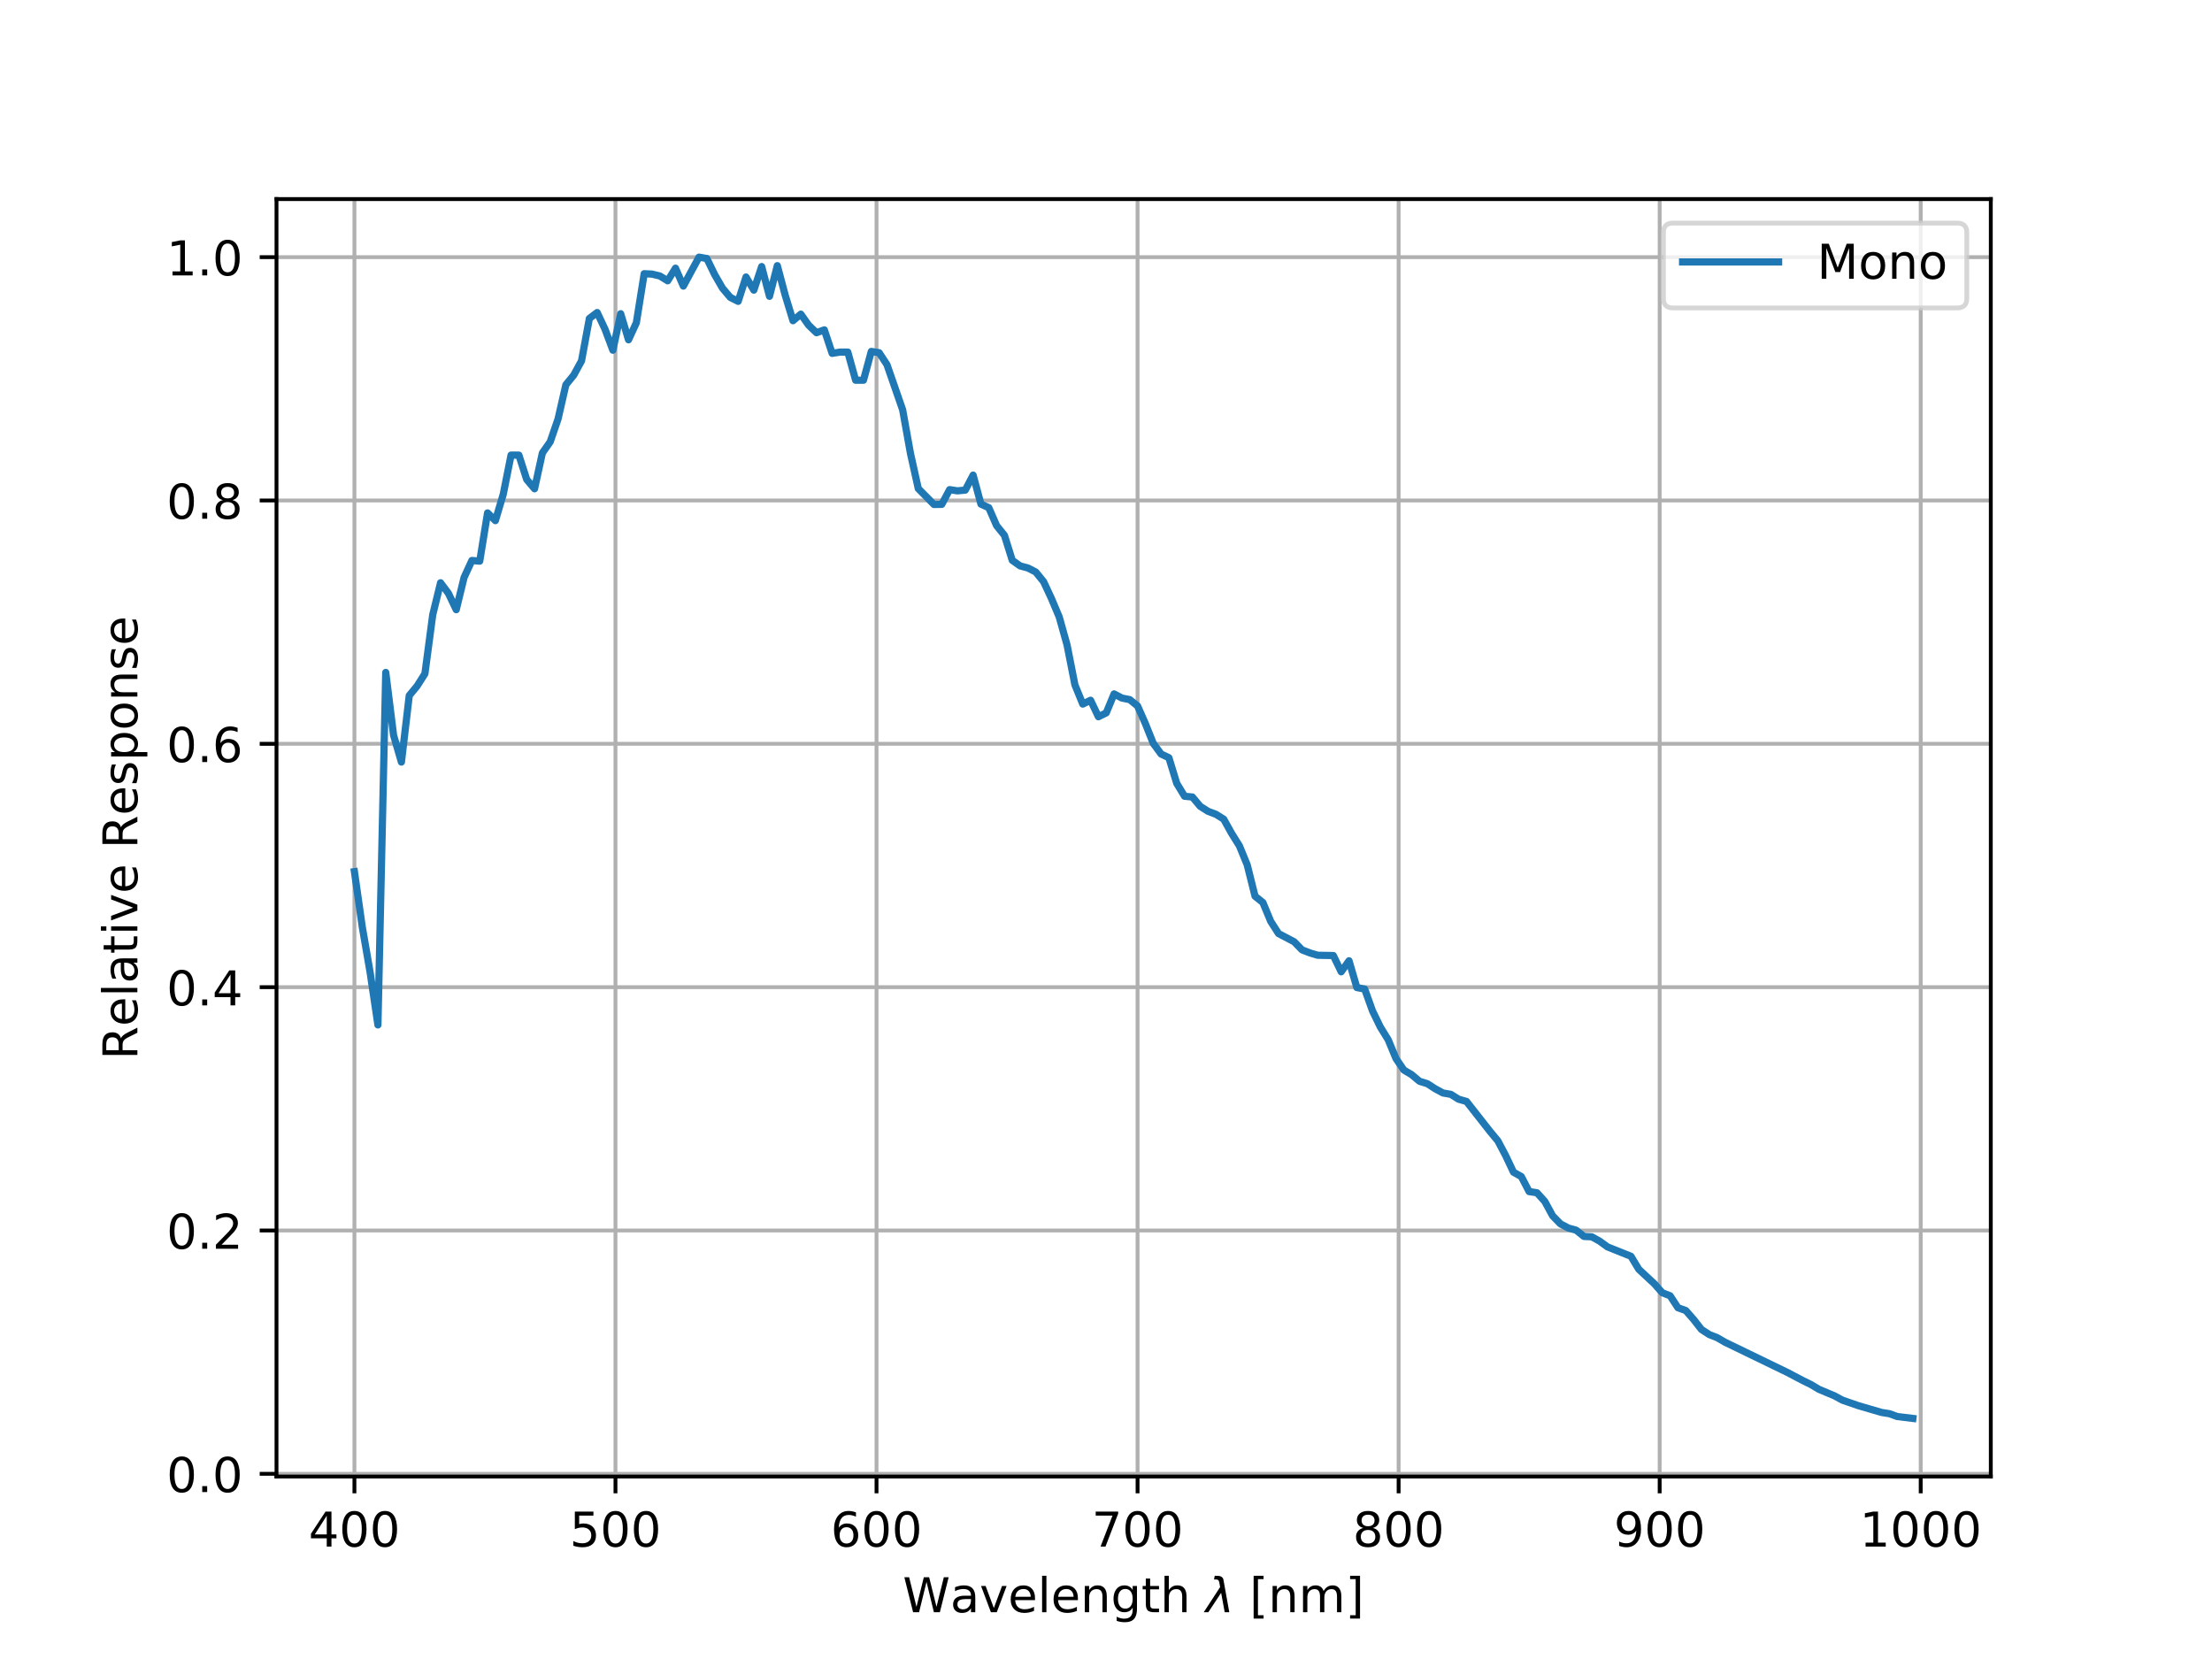 <svg height="460.8" viewBox="0 0 460.8 345.6" width="614.4" xmlns="http://www.w3.org/2000/svg" xmlns:xlink="http://www.w3.org/1999/xlink"><defs><style>*{stroke-linecap:butt;stroke-linejoin:round}</style></defs><g id="figure_1"><path d="M0 345.6h460.8V0H0z" style="fill:#fff" id="patch_1"/><g id="axes_1"><path d="M57.6 307.584h357.12V41.472H57.6z" style="fill:#fff" id="patch_2"/><g id="matplotlib.axis_1"><g id="xtick_1"><path clip-path="url(#pcde1dc1dd3)" d="M73.833 307.584V41.472" style="fill:none;stroke:#b0b0b0;stroke-linecap:square;stroke-width:.8" id="line2d_1"/><g id="line2d_2"><defs><path d="M0 0v3.5" id="m2fb92ac71c" style="stroke:#000;stroke-width:.8"/></defs><use style="stroke:#000;stroke-width:.8" x="73.833" xlink:href="#m2fb92ac71c" y="307.584"/></g><g id="text_1"><defs><path d="M37.797 64.313 12.89 25.39h24.906zm-2.594 8.593H47.61V25.391h10.407v-8.203H47.609V0h-9.812v17.188H4.89v9.515z" id="DejaVuSans-52"/><path d="M31.781 66.406q-7.61 0-11.453-7.5Q16.5 51.422 16.5 36.375q0-14.984 3.828-22.484 3.844-7.5 11.453-7.5 7.672 0 11.5 7.5 3.844 7.5 3.844 22.484 0 15.047-3.844 22.531-3.828 7.5-11.5 7.5zm0 7.813q12.266 0 18.735-9.703 6.468-9.688 6.468-28.141 0-18.406-6.468-28.11-6.47-9.687-18.735-9.687-12.25 0-18.718 9.688-6.47 9.703-6.47 28.109 0 18.453 6.47 28.14Q19.53 74.22 31.78 74.22z" id="DejaVuSans-48"/></defs><g transform="matrix(.1 0 0 -.1 64.289 322.182)"><use xlink:href="#DejaVuSans-52"/><use x="63.623" xlink:href="#DejaVuSans-48"/><use x="127.246" xlink:href="#DejaVuSans-48"/></g></g></g><g id="xtick_2"><path clip-path="url(#pcde1dc1dd3)" d="M128.214 307.584V41.472" style="fill:none;stroke:#b0b0b0;stroke-linecap:square;stroke-width:.8" id="line2d_3"/><use style="stroke:#000;stroke-width:.8" x="128.214" xlink:href="#m2fb92ac71c" y="307.584" id="line2d_4"/><g id="text_2"><defs><path d="M10.797 72.906h38.719v-8.312H19.828v-17.86q2.14.735 4.281 1.094 2.157.36 4.313.36 12.203 0 19.328-6.688 7.14-6.688 7.14-18.11 0-11.765-7.328-18.296-7.328-6.516-20.656-6.516-4.593 0-9.36.781-4.75.782-9.827 2.344v9.922q4.39-2.39 9.078-3.563 4.687-1.171 9.906-1.171 8.453 0 13.375 4.437 4.938 4.438 4.938 12.063 0 7.609-4.938 12.047-4.922 4.453-13.375 4.453-3.953 0-7.89-.875-3.922-.875-8.016-2.735z" id="DejaVuSans-53"/></defs><g transform="matrix(.1 0 0 -.1 118.67 322.182)"><use xlink:href="#DejaVuSans-53"/><use x="63.623" xlink:href="#DejaVuSans-48"/><use x="127.246" xlink:href="#DejaVuSans-48"/></g></g></g><g id="xtick_3"><path clip-path="url(#pcde1dc1dd3)" d="M182.595 307.584V41.472" style="fill:none;stroke:#b0b0b0;stroke-linecap:square;stroke-width:.8" id="line2d_5"/><use style="stroke:#000;stroke-width:.8" x="182.595" xlink:href="#m2fb92ac71c" y="307.584" id="line2d_6"/><g id="text_3"><defs><path d="M33.016 40.375q-6.641 0-10.532-4.547-3.875-4.531-3.875-12.437 0-7.86 3.875-12.438 3.891-4.562 10.532-4.562 6.64 0 10.515 4.562 3.875 4.578 3.875 12.438 0 7.906-3.875 12.437-3.875 4.547-10.515 4.547zm19.578 30.922v-8.984q-3.719 1.75-7.5 2.671-3.782.938-7.5.938-9.766 0-14.922-6.594-5.14-6.594-5.875-19.922 2.875 4.25 7.219 6.516 4.359 2.266 9.578 2.266 10.984 0 17.36-6.672 6.374-6.657 6.374-18.125 0-11.235-6.64-18.032-6.641-6.78-17.672-6.78-12.657 0-19.344 9.687-6.688 9.703-6.688 28.109 0 17.281 8.204 27.563 8.203 10.28 22.015 10.28 3.719 0 7.5-.734t7.89-2.187z" id="DejaVuSans-54"/></defs><g transform="matrix(.1 0 0 -.1 173.051 322.182)"><use xlink:href="#DejaVuSans-54"/><use x="63.623" xlink:href="#DejaVuSans-48"/><use x="127.246" xlink:href="#DejaVuSans-48"/></g></g></g><g id="xtick_4"><path clip-path="url(#pcde1dc1dd3)" d="M236.976 307.584V41.472" style="fill:none;stroke:#b0b0b0;stroke-linecap:square;stroke-width:.8" id="line2d_7"/><use style="stroke:#000;stroke-width:.8" x="236.976" xlink:href="#m2fb92ac71c" y="307.584" id="line2d_8"/><g id="text_4"><defs><path d="M8.203 72.906h46.875v-4.203L28.61 0H18.312L43.22 64.594H8.203z" id="DejaVuSans-55"/></defs><g transform="matrix(.1 0 0 -.1 227.432 322.182)"><use xlink:href="#DejaVuSans-55"/><use x="63.623" xlink:href="#DejaVuSans-48"/><use x="127.246" xlink:href="#DejaVuSans-48"/></g></g></g><g id="xtick_5"><path clip-path="url(#pcde1dc1dd3)" d="M291.357 307.584V41.472" style="fill:none;stroke:#b0b0b0;stroke-linecap:square;stroke-width:.8" id="line2d_9"/><use style="stroke:#000;stroke-width:.8" x="291.357" xlink:href="#m2fb92ac71c" y="307.584" id="line2d_10"/><g id="text_5"><defs><path d="M31.781 34.625q-7.031 0-11.062-3.766-4.016-3.765-4.016-10.343 0-6.594 4.016-10.36Q24.75 6.391 31.78 6.391q7.032 0 11.078 3.78 4.063 3.798 4.063 10.345 0 6.578-4.031 10.343-4.016 3.766-11.11 3.766zm-9.86 4.188q-6.343 1.562-9.89 5.906Q8.5 49.079 8.5 55.329q0 8.733 6.219 13.812 6.234 5.078 17.062 5.078 10.89 0 17.094-5.078 6.203-5.079 6.203-13.813 0-6.25-3.547-10.61-3.531-4.343-9.828-5.906 7.125-1.656 11.094-6.5 3.984-4.828 3.984-11.796 0-10.61-6.468-16.282-6.47-5.656-18.532-5.656-12.047 0-18.531 5.656-6.469 5.672-6.469 16.282 0 6.968 4 11.797 4.016 4.843 11.14 6.5zM18.314 54.39q0-5.657 3.53-8.828 3.548-3.172 9.938-3.172 6.36 0 9.938 3.172 3.593 3.171 3.593 8.828 0 5.672-3.593 8.843-3.578 3.172-9.938 3.172-6.39 0-9.937-3.172-3.532-3.172-3.532-8.843z" id="DejaVuSans-56"/></defs><g transform="matrix(.1 0 0 -.1 281.813 322.182)"><use xlink:href="#DejaVuSans-56"/><use x="63.623" xlink:href="#DejaVuSans-48"/><use x="127.246" xlink:href="#DejaVuSans-48"/></g></g></g><g id="xtick_6"><path clip-path="url(#pcde1dc1dd3)" d="M345.738 307.584V41.472" style="fill:none;stroke:#b0b0b0;stroke-linecap:square;stroke-width:.8" id="line2d_11"/><use style="stroke:#000;stroke-width:.8" x="345.738" xlink:href="#m2fb92ac71c" y="307.584" id="line2d_12"/><g id="text_6"><defs><path d="M10.984 1.516V10.5q3.72-1.766 7.516-2.688 3.813-.921 7.484-.921 9.766 0 14.907 6.562 5.156 6.563 5.89 19.953-2.828-4.203-7.187-6.453-4.344-2.25-9.61-2.25-10.937 0-17.312 6.61-6.375 6.625-6.375 18.109 0 11.219 6.64 18 6.641 6.797 17.672 6.797 12.657 0 19.313-9.703 6.672-9.688 6.672-28.141 0-17.234-8.188-27.516Q40.234-1.42 26.422-1.42q-3.719 0-7.531.734-3.797.734-7.907 2.203zM30.61 32.422q6.641 0 10.516 4.531 3.89 4.547 3.89 12.469 0 7.86-3.89 12.422-3.875 4.562-10.516 4.562-6.64 0-10.515-4.562-3.875-4.563-3.875-12.422 0-7.922 3.875-12.469 3.875-4.531 10.515-4.531z" id="DejaVuSans-57"/></defs><g transform="matrix(.1 0 0 -.1 336.194 322.182)"><use xlink:href="#DejaVuSans-57"/><use x="63.623" xlink:href="#DejaVuSans-48"/><use x="127.246" xlink:href="#DejaVuSans-48"/></g></g></g><g id="xtick_7"><path clip-path="url(#pcde1dc1dd3)" d="M400.119 307.584V41.472" style="fill:none;stroke:#b0b0b0;stroke-linecap:square;stroke-width:.8" id="line2d_13"/><use style="stroke:#000;stroke-width:.8" x="400.119" xlink:href="#m2fb92ac71c" y="307.584" id="line2d_14"/><g id="text_7"><defs><path d="M12.406 8.297h16.11v55.625l-17.532-3.516v8.985l17.438 3.515h9.86V8.296H54.39V0H12.406z" id="DejaVuSans-49"/></defs><g transform="matrix(.1 0 0 -.1 387.394 322.182)"><use xlink:href="#DejaVuSans-49"/><use x="63.623" xlink:href="#DejaVuSans-48"/><use x="127.246" xlink:href="#DejaVuSans-48"/><use x="190.869" xlink:href="#DejaVuSans-48"/></g></g></g><g id="text_8"><defs><path d="M3.328 72.906h9.953L28.61 11.281l15.282 61.625h11.093l15.328-61.625 15.282 61.625H95.61L77.297 0H64.89L49.516 63.281 33.984 0H21.578z" id="DejaVuSans-87"/><path d="M34.281 27.484q-10.89 0-15.093-2.484-4.204-2.484-4.204-8.5 0-4.781 3.157-7.594 3.156-2.797 8.562-2.797 7.485 0 12 5.297 4.516 5.297 4.516 14.078v2zm17.922 3.72V0H43.22v8.297Q40.14 3.328 35.547.953q-4.594-2.375-11.234-2.375-8.391 0-13.36 4.719Q6 8.016 6 15.922q0 9.219 6.172 13.906 6.187 4.688 18.437 4.688h12.61v.89q0 6.203-4.078 9.594-4.078 3.39-11.453 3.39-4.688 0-9.141-1.124-4.438-1.125-8.531-3.375v8.312q4.921 1.906 9.562 2.844 4.64.953 9.031.953 11.875 0 17.735-6.156 5.86-6.14 5.86-18.64z" id="DejaVuSans-97"/><path d="M2.984 54.688H12.5L29.594 8.797l17.093 45.89h9.516L35.687 0H23.485z" id="DejaVuSans-118"/><path d="M56.203 29.594v-4.39H14.891q.593-9.282 5.593-14.142 5-4.859 13.938-4.859 5.172 0 10.031 1.266 4.86 1.265 9.656 3.812v-8.5Q49.266.734 44.187-.344 39.11-1.422 33.892-1.422q-13.094 0-20.735 7.61-7.64 7.625-7.64 20.625 0 13.421 7.25 21.296Q20.016 56 32.328 56q11.031 0 17.453-7.11 6.422-7.093 6.422-19.296zm-8.984 2.64q-.094 7.36-4.125 11.75-4.032 4.407-10.672 4.407-7.516 0-12.031-4.25-4.516-4.25-5.203-11.97z" id="DejaVuSans-101"/><path d="M9.422 75.984h8.984V0H9.422z" id="DejaVuSans-108"/><path d="M54.89 33.016V0h-8.984v32.719q0 7.765-3.031 11.61-3.031 3.858-9.078 3.858-7.281 0-11.484-4.64-4.204-4.625-4.204-12.64V0H9.08v54.688h9.03v-8.5q3.235 4.937 7.594 7.374Q30.078 56 35.797 56q9.422 0 14.25-5.828 4.844-5.828 4.844-17.156z" id="DejaVuSans-110"/><path d="M45.406 27.984q0 9.766-4.031 15.125-4.016 5.375-11.297 5.375-7.219 0-11.25-5.375-4.031-5.359-4.031-15.125 0-9.718 4.031-15.093t11.25-5.375q7.281 0 11.297 5.375 4.031 5.375 4.031 15.093zm8.985-21.203q0-13.953-6.203-20.765Q42-20.797 29.203-20.797q-4.734 0-8.937.703-4.203.703-8.157 2.172v8.735q3.954-2.141 7.813-3.157 3.86-1.031 7.86-1.031 8.843 0 13.234 4.61 4.39 4.609 4.39 13.937v4.453q-2.781-4.844-7.125-7.234Q33.938 0 27.875 0 17.828 0 11.672 7.656q-6.156 7.672-6.156 20.328 0 12.688 6.156 20.344Q17.828 56 27.875 56q6.063 0 10.406-2.39 4.344-2.391 7.125-7.22v8.297h8.985z" id="DejaVuSans-103"/><path d="M18.313 70.219V54.688h18.5v-6.985h-18.5V18.016q0-6.688 1.828-8.594 1.828-1.906 7.453-1.906h9.218V0h-9.218q-10.407 0-14.36 3.875-3.953 3.89-3.953 14.14v29.688H2.687v6.984h6.594V70.22z" id="DejaVuSans-116"/><path d="M54.89 33.016V0h-8.984v32.719q0 7.765-3.031 11.61-3.031 3.858-9.078 3.858-7.281 0-11.484-4.64-4.204-4.625-4.204-12.64V0H9.08v75.984h9.03V46.188q3.235 4.937 7.594 7.374Q30.078 56 35.797 56q9.422 0 14.25-5.828 4.844-5.828 4.844-17.156z" id="DejaVuSans-104"/><path d="M36.719 67.438 48.829 0h-9.517l-7.468 40.438L5.125 0h-9.516l34.125 52.438-1.703 9.671q-1.078 6.157-6.297 6.157h-4.687l1.453 7.718 5.719-.109q10.984-.14 12.5-8.438z" id="DejaVuSans-Oblique-955"/><path d="M8.594 75.984h20.703V69H17.578V-6.203h11.719v-6.984H8.594z" id="DejaVuSans-91"/><path d="M52 44.188q3.375 6.062 8.063 8.937Q64.75 56 71.093 56q8.548 0 13.188-5.984 4.64-5.97 4.64-17V0h-9.03v32.719q0 7.86-2.797 11.656-2.781 3.813-8.485 3.813-6.984 0-11.046-4.641-4.047-4.625-4.047-12.64V0h-9.032v32.719q0 7.906-2.78 11.687-2.782 3.782-8.595 3.782-6.89 0-10.953-4.657-4.047-4.656-4.047-12.625V0H9.08v54.688h9.03v-8.5q3.078 5.03 7.375 7.421Q29.781 56 35.687 56q5.97 0 10.141-3.031Q50 49.953 52 44.187z" id="DejaVuSans-109"/><path d="M30.422 75.984v-89.171H9.719v6.984H21.39V69H9.719v6.984z" id="DejaVuSans-93"/></defs><g transform="matrix(.1 0 0 -.1 188.06 335.862)"><use transform="translate(0 .016)" xlink:href="#DejaVuSans-87"/><use transform="translate(98.877 .016)" xlink:href="#DejaVuSans-97"/><use transform="translate(160.156 .016)" xlink:href="#DejaVuSans-118"/><use transform="translate(219.336 .016)" xlink:href="#DejaVuSans-101"/><use transform="translate(280.86 .016)" xlink:href="#DejaVuSans-108"/><use transform="translate(308.643 .016)" xlink:href="#DejaVuSans-101"/><use transform="translate(370.166 .016)" xlink:href="#DejaVuSans-110"/><use transform="translate(433.545 .016)" xlink:href="#DejaVuSans-103"/><use transform="translate(497.021 .016)" xlink:href="#DejaVuSans-116"/><use transform="translate(536.23 .016)" xlink:href="#DejaVuSans-104"/><use transform="translate(599.61 .016)" xlink:href="#DejaVuSans-32"/><use transform="translate(631.396 .016)" xlink:href="#DejaVuSans-Oblique-955"/><use transform="translate(690.576 .016)" xlink:href="#DejaVuSans-32"/><use transform="translate(722.363 .016)" xlink:href="#DejaVuSans-91"/><use transform="translate(761.377 .016)" xlink:href="#DejaVuSans-110"/><use transform="translate(824.756 .016)" xlink:href="#DejaVuSans-109"/><use transform="translate(922.168 .016)" xlink:href="#DejaVuSans-93"/></g></g></g><g id="matplotlib.axis_2"><g id="ytick_1"><path clip-path="url(#pcde1dc1dd3)" d="M57.6 307.024h357.12" style="fill:none;stroke:#b0b0b0;stroke-linecap:square;stroke-width:.8" id="line2d_15"/><g id="line2d_16"><defs><path d="M0 0h-3.5" id="m2a178313a6" style="stroke:#000;stroke-width:.8"/></defs><use style="stroke:#000;stroke-width:.8" x="57.6" xlink:href="#m2a178313a6" y="307.024"/></g><g id="text_9"><defs><path d="M10.688 12.406H21V0H10.687z" id="DejaVuSans-46"/></defs><g transform="matrix(.1 0 0 -.1 34.697 310.824)"><use xlink:href="#DejaVuSans-48"/><use x="63.623" xlink:href="#DejaVuSans-46"/><use x="95.41" xlink:href="#DejaVuSans-48"/></g></g></g><g id="ytick_2"><path clip-path="url(#pcde1dc1dd3)" d="M57.6 256.333h357.12" style="fill:none;stroke:#b0b0b0;stroke-linecap:square;stroke-width:.8" id="line2d_17"/><use style="stroke:#000;stroke-width:.8" x="57.6" xlink:href="#m2a178313a6" y="256.333" id="line2d_18"/><g id="text_10"><defs><path d="M19.188 8.297h34.421V0H7.33v8.297q5.609 5.812 15.296 15.594 9.703 9.797 12.188 12.64 4.734 5.313 6.609 9 1.89 3.688 1.89 7.25 0 5.813-4.078 9.469-4.078 3.672-10.625 3.672-4.64 0-9.797-1.61-5.14-1.609-11-4.89v9.969Q13.767 71.78 18.938 73q5.188 1.219 9.485 1.219 11.328 0 18.062-5.672 6.735-5.656 6.735-15.125 0-4.5-1.688-8.531-1.672-4.016-6.125-9.485-1.218-1.422-7.765-8.187-6.532-6.766-18.453-18.922z" id="DejaVuSans-50"/></defs><g transform="matrix(.1 0 0 -.1 34.697 260.132)"><use xlink:href="#DejaVuSans-48"/><use x="63.623" xlink:href="#DejaVuSans-46"/><use x="95.41" xlink:href="#DejaVuSans-50"/></g></g></g><g id="ytick_3"><path clip-path="url(#pcde1dc1dd3)" d="M57.6 205.642h357.12" style="fill:none;stroke:#b0b0b0;stroke-linecap:square;stroke-width:.8" id="line2d_19"/><use style="stroke:#000;stroke-width:.8" x="57.6" xlink:href="#m2a178313a6" y="205.642" id="line2d_20"/><g transform="matrix(.1 0 0 -.1 34.697 209.441)" id="text_11"><use xlink:href="#DejaVuSans-48"/><use x="63.623" xlink:href="#DejaVuSans-46"/><use x="95.41" xlink:href="#DejaVuSans-52"/></g></g><g id="ytick_4"><path clip-path="url(#pcde1dc1dd3)" d="M57.6 154.95h357.12" style="fill:none;stroke:#b0b0b0;stroke-linecap:square;stroke-width:.8" id="line2d_21"/><use style="stroke:#000;stroke-width:.8" x="57.6" xlink:href="#m2a178313a6" y="154.951" id="line2d_22"/><g transform="matrix(.1 0 0 -.1 34.697 158.75)" id="text_12"><use xlink:href="#DejaVuSans-48"/><use x="63.623" xlink:href="#DejaVuSans-46"/><use x="95.41" xlink:href="#DejaVuSans-54"/></g></g><g id="ytick_5"><path clip-path="url(#pcde1dc1dd3)" d="M57.6 104.26h357.12" style="fill:none;stroke:#b0b0b0;stroke-linecap:square;stroke-width:.8" id="line2d_23"/><use style="stroke:#000;stroke-width:.8" x="57.6" xlink:href="#m2a178313a6" y="104.259" id="line2d_24"/><g transform="matrix(.1 0 0 -.1 34.697 108.059)" id="text_13"><use xlink:href="#DejaVuSans-48"/><use x="63.623" xlink:href="#DejaVuSans-46"/><use x="95.41" xlink:href="#DejaVuSans-56"/></g></g><g id="ytick_6"><path clip-path="url(#pcde1dc1dd3)" d="M57.6 53.568h357.12" style="fill:none;stroke:#b0b0b0;stroke-linecap:square;stroke-width:.8" id="line2d_25"/><use style="stroke:#000;stroke-width:.8" x="57.6" xlink:href="#m2a178313a6" y="53.568" id="line2d_26"/><g transform="matrix(.1 0 0 -.1 34.697 57.367)" id="text_14"><use xlink:href="#DejaVuSans-49"/><use x="63.623" xlink:href="#DejaVuSans-46"/><use x="95.41" xlink:href="#DejaVuSans-48"/></g></g><g id="text_15"><defs><path d="M44.39 34.188q3.172-1.079 6.172-4.594 3-3.516 6.032-9.672L66.609 0H56l-9.313 18.703q-3.624 7.328-7.015 9.719-3.39 2.39-9.25 2.39h-10.75V0h-9.86v72.906h22.266q12.5 0 18.656-5.234 6.157-5.219 6.157-15.766 0-6.89-3.203-11.437-3.204-4.532-9.297-6.282zM19.673 64.797V38.922h12.406q7.125 0 10.766 3.297 3.64 3.297 3.64 9.687 0 6.39-3.64 9.64-3.64 3.25-10.766 3.25z" id="DejaVuSans-82"/><path d="M9.422 54.688h8.984V0H9.422zm0 21.296h8.984v-11.39H9.422z" id="DejaVuSans-105"/><path d="M44.281 53.078v-8.5q-3.797 1.953-7.906 2.922-4.094.984-8.5.984-6.688 0-10.031-2.047-3.344-2.046-3.344-6.156 0-3.125 2.39-4.906 2.391-1.781 9.626-3.39l3.078-.688q9.562-2.047 13.593-5.781 4.032-3.735 4.032-10.422 0-7.625-6.032-12.078-6.03-4.438-16.578-4.438-4.39 0-9.156.86Q10.688.296 5.422 2v9.281q4.984-2.594 9.812-3.89 4.829-1.282 9.579-1.282 6.343 0 9.75 2.172 3.421 2.172 3.421 6.125 0 3.656-2.468 5.61-2.453 1.953-10.813 3.765l-3.125.735q-8.344 1.75-12.062 5.39-3.704 3.64-3.704 9.985 0 7.718 5.47 11.906Q16.75 56 26.811 56q4.97 0 9.36-.734 4.406-.72 8.11-2.188z" id="DejaVuSans-115"/><path d="M18.11 8.203v-29H9.077v75.484h9.031v-8.296q2.844 4.875 7.157 7.234Q29.594 56 35.594 56q9.968 0 16.187-7.906 6.235-7.907 6.235-20.797T51.78 6.484q-6.218-7.906-16.187-7.906-6 0-10.328 2.375-4.313 2.375-7.157 7.25zm30.578 19.094q0 9.906-4.079 15.547-4.078 5.64-11.203 5.64-7.14 0-11.218-5.64-4.079-5.64-4.079-15.547 0-9.906 4.078-15.547 4.079-5.64 11.22-5.64 7.124 0 11.202 5.64t4.078 15.547z" id="DejaVuSans-112"/><path d="M30.61 48.39q-7.22 0-11.422-5.64-4.204-5.64-4.204-15.453 0-9.813 4.172-15.453 4.188-5.64 11.453-5.64 7.188 0 11.375 5.655 4.203 5.672 4.203 15.438 0 9.719-4.203 15.406-4.187 5.688-11.375 5.688zm0 7.61q11.718 0 18.406-7.625 6.703-7.61 6.703-21.078 0-13.422-6.703-21.078-6.688-7.64-18.407-7.64-11.765 0-18.437 7.64-6.656 7.656-6.656 21.078 0 13.469 6.656 21.078Q18.844 56 30.609 56z" id="DejaVuSans-111"/></defs><g transform="matrix(0 -.1 -.1 0 28.617 220.739)"><use xlink:href="#DejaVuSans-82"/><use x="69.42" xlink:href="#DejaVuSans-101"/><use x="130.943" xlink:href="#DejaVuSans-108"/><use x="158.727" xlink:href="#DejaVuSans-97"/><use x="220.006" xlink:href="#DejaVuSans-116"/><use x="259.215" xlink:href="#DejaVuSans-105"/><use x="286.998" xlink:href="#DejaVuSans-118"/><use x="346.178" xlink:href="#DejaVuSans-101"/><use x="407.701" xlink:href="#DejaVuSans-32"/><use x="439.488" xlink:href="#DejaVuSans-82"/><use x="508.908" xlink:href="#DejaVuSans-101"/><use x="570.432" xlink:href="#DejaVuSans-115"/><use x="622.531" xlink:href="#DejaVuSans-112"/><use x="686.008" xlink:href="#DejaVuSans-111"/><use x="747.189" xlink:href="#DejaVuSans-110"/><use x="810.568" xlink:href="#DejaVuSans-115"/><use x="862.668" xlink:href="#DejaVuSans-101"/></g></g></g><path clip-path="url(#pcde1dc1dd3)" d="m73.833 181.582 1.631 11.493 1.632 9.454 1.631 10.984 1.631-73.433 1.632 13.09 1.631 5.583 1.632-13.858 1.631-1.972 1.632-2.579 1.631-12.284 1.631-6.662 1.632 2.197 1.631 3.414 1.632-6.704 1.631-3.548 1.632.14 1.631-10.047 1.631 1.607 1.632-5.477 1.631-8.174 1.632.003 1.631 5.08 1.632 1.932 1.631-7.459 1.631-2.327 1.632-4.751 1.631-7.126 1.632-2.001 1.631-2.983 1.632-8.832 1.631-1.237 1.631 3.482 1.632 4.367 1.631-7.602 1.632 5.432 1.631-3.549 1.632-10.217 1.631.084 1.631.389 1.632 1.005 1.631-2.628 1.632 3.728 3.263-6.028 1.631.288 1.632 3.351 1.63 2.823 1.632 1.928 1.632.818 1.631-5.071 1.632 2.736 1.631-4.91 1.632 6.195 1.63-6.388 1.632 6.124 1.632 5.346 1.631-1.364 1.632 2.3 1.631 1.565 1.632-.592 1.631 4.892 1.631-.259 1.632-.009 1.631 5.87 1.632-.002 1.631-5.999 1.632.265 1.631 2.49 3.263 9.393 1.631 9.087 1.632 7.342 3.263 3.303 1.631-.023 1.631-3.068 1.632.252 1.631-.154 1.632-3.123 1.631 6.043 1.632.743 1.631 3.738 1.631 2.019 1.632 5.208 1.631 1.16 1.632.438 1.631.838 1.632 2.013 1.631 3.494 1.631 3.872 1.632 5.846 1.631 8.284 1.632 4.001 1.631-.797 1.632 3.435 1.631-.808 1.631-3.947 1.632.862 1.631.328 1.632 1.317 1.631 3.698 1.632 4.082 1.631 2.23 1.631.777 1.632 5.338 1.631 2.686 1.632.16 1.631 1.94 1.632 1.039 1.631.615 1.631 1.02 1.632 2.939 1.631 2.611 1.632 3.973 1.631 6.528 1.632 1.31 1.631 3.926 1.631 2.546 3.263 1.714 1.632 1.684 1.631.628 1.632.492 3.262.059 1.632 3.386 1.631-2.293 1.632 5.578 1.631.31 1.632 4.557 1.631 3.357 1.631 2.642 1.632 3.934 1.631 2.382 1.632.97 1.631 1.37 1.632.503 1.631 1.053 1.631.884 1.632.282 1.631 1.02 1.632.456 4.894 6.237 1.631 1.963 1.632 3.083 1.631 3.456 1.632.915 1.631 3.13 1.632.245 1.631 1.809 1.631 2.996 1.632 1.676 1.631.862 1.632.453 1.631 1.302 1.632.081 1.631.903 1.632 1.192 4.894 1.96 1.631 2.704 3.263 3.04 1.632 1.849 1.63.636 1.632 2.49 1.632.58 1.631 1.857 1.632 2.088 1.631 1.061 1.632.642 1.631.944 13.051 6.324 3.263 1.717 1.632.798 1.631.978 3.263 1.371 1.631.89 3.263 1.13 4.895 1.431 1.631.26 1.631.59 3.263.398h0" style="fill:none;stroke:#1f77b4;stroke-linecap:square;stroke-width:1.5" id="line2d_27"/><path d="M57.6 307.584V41.472" style="fill:none;stroke:#000;stroke-linecap:square;stroke-linejoin:miter;stroke-width:.8" id="patch_3"/><path d="M414.72 307.584V41.472" style="fill:none;stroke:#000;stroke-linecap:square;stroke-linejoin:miter;stroke-width:.8" id="patch_4"/><path d="M57.6 307.584h357.12" style="fill:none;stroke:#000;stroke-linecap:square;stroke-linejoin:miter;stroke-width:.8" id="patch_5"/><path d="M57.6 41.472h357.12" style="fill:none;stroke:#000;stroke-linecap:square;stroke-linejoin:miter;stroke-width:.8" id="patch_6"/><g id="legend_1"><path d="M348.517 64.15h59.203q2 0 2-2V48.472q0-2-2-2h-59.203q-2 0-2 2V62.15q0 2 2 2z" style="fill:#fff;opacity:.8;stroke:#ccc;stroke-linejoin:miter" id="patch_7"/><path d="M350.517 54.57h20" style="fill:none;stroke:#1f77b4;stroke-linecap:square;stroke-width:1.5" id="line2d_28"/><g id="text_16"><defs><path d="M9.813 72.906h14.703l18.593-49.61 18.703 49.61h14.704V0H66.89v64.016l-18.797-50h-9.907l-18.796 50V0H9.813z" id="DejaVuSans-77"/></defs><g transform="matrix(.1 0 0 -.1 378.517 58.07)"><use xlink:href="#DejaVuSans-77"/><use x="86.279" xlink:href="#DejaVuSans-111"/><use x="147.461" xlink:href="#DejaVuSans-110"/><use x="210.84" xlink:href="#DejaVuSans-111"/></g></g></g></g></g><defs><clipPath id="pcde1dc1dd3"><path d="M57.6 41.472h357.12v266.112H57.6z"/></clipPath></defs></svg>